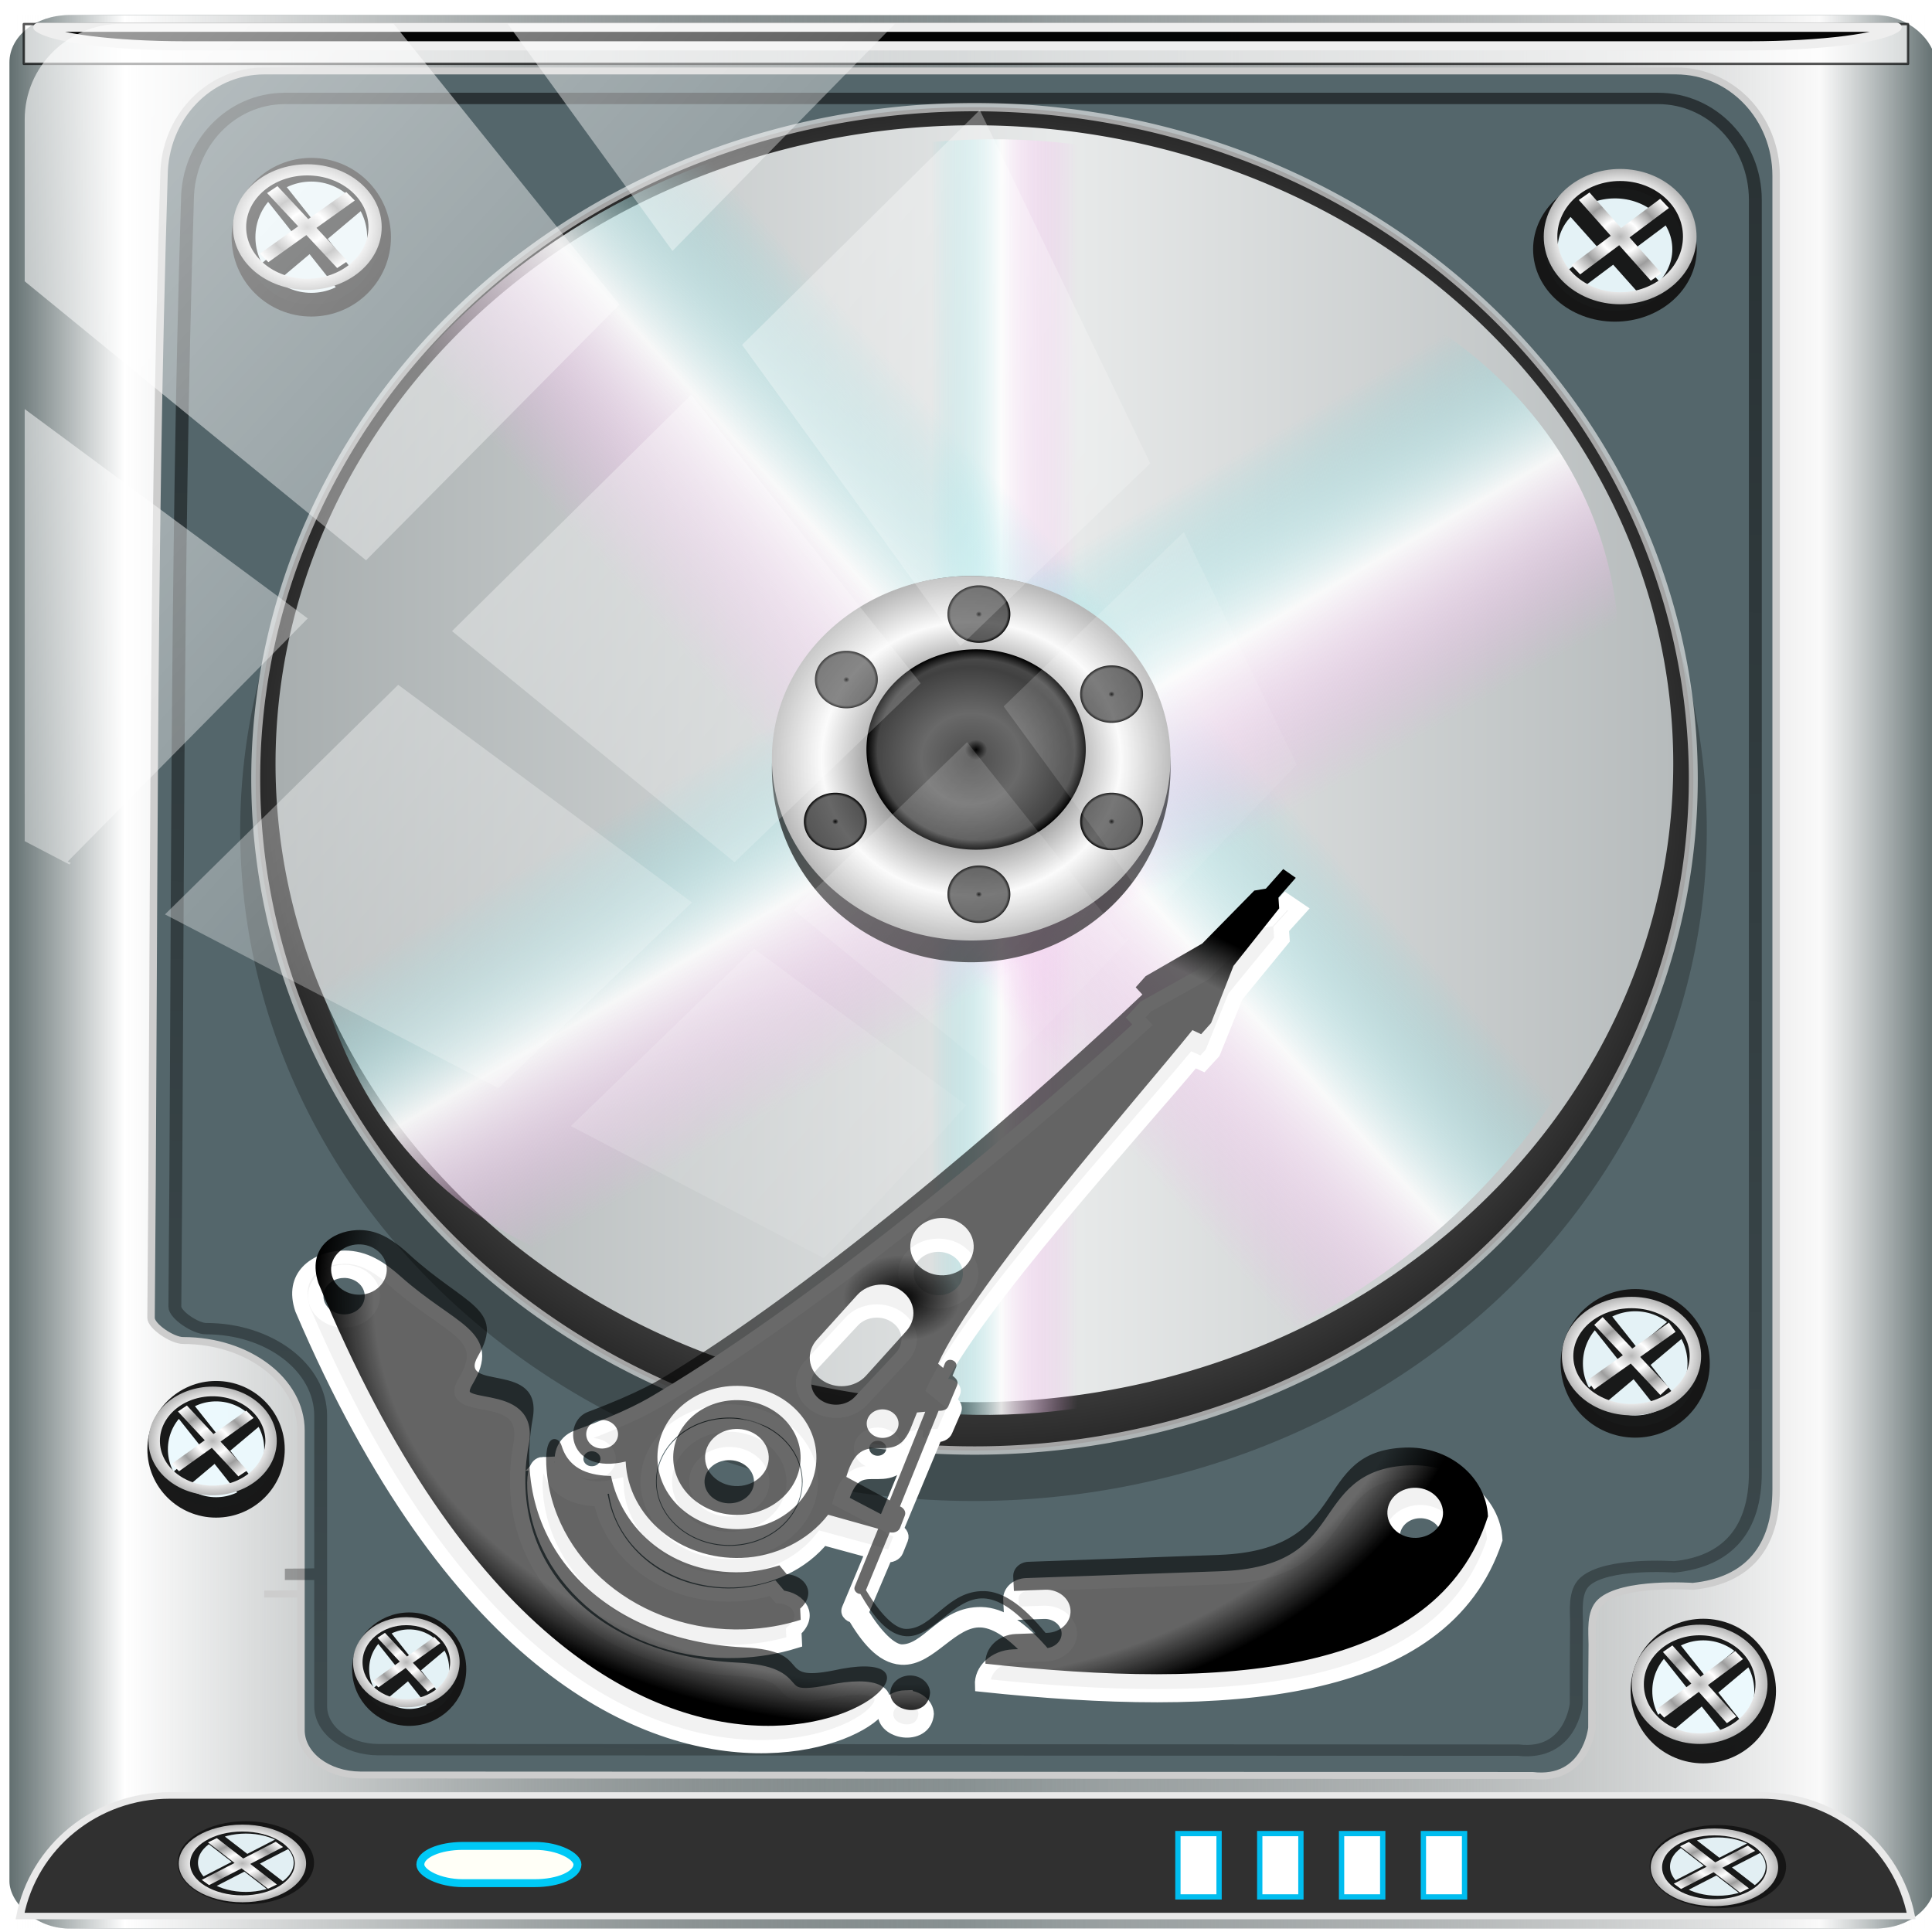 <?xml version="1.0" encoding="UTF-8" standalone="no"?>
<!-- Created with Inkscape (http://www.inkscape.org/) -->

<svg
   xmlns:dc="http://purl.org/dc/elements/1.1/"
   xmlns:cc="http://creativecommons.org/ns#"
   xmlns:rdf="http://www.w3.org/1999/02/22-rdf-syntax-ns#"
   xmlns:svg="http://www.w3.org/2000/svg"
   xmlns="http://www.w3.org/2000/svg"
   xmlns:xlink="http://www.w3.org/1999/xlink"
   xmlns:sodipodi="http://sodipodi.sourceforge.net/DTD/sodipodi-0.dtd"
   xmlns:inkscape="http://www.inkscape.org/namespaces/inkscape"
   width="96"
   height="96"
   id="svg5222"
   version="1.1"
   inkscape:version="0.92.1 r15371"
   sodipodi:docname="disks.svg">
  <defs
     id="defs5224">
    <linearGradient
       id="linearGradient4006">
      <stop
         style="stop-color:#010101;stop-opacity:1;"
         offset="0"
         id="stop4008" />
      <stop
         style="stop-color:#010101;stop-opacity:0.19;"
         offset="1"
         id="stop4010" />
    </linearGradient>
    <linearGradient
       inkscape:collect="always"
       xlink:href="#linearGradient6127"
       id="linearGradient4819"
       gradientUnits="userSpaceOnUse"
       x1="0"
       y1="128"
       x2="256"
       y2="128" />
    <linearGradient
       x1="278.97"
       y1="149.81"
       gradientTransform="matrix(0.903,-9e-4,-9e-4,0.798,22.331,26.876)"
       x2="282.86"
       gradientUnits="userSpaceOnUse"
       y2="149.81"
       id="linearGradient6127">
      <stop
         offset="0"
         style="stop-color:#626F70"
         id="stop6129" />
      <stop
         offset=".145"
         style="stop-color:#667374"
         id="stop6131" />
      <stop
         offset=".297"
         style="stop-color:#737E7F"
         id="stop6133" />
      <stop
         offset=".451"
         style="stop-color:#889192"
         id="stop6135" />
      <stop
         offset=".539"
         style="stop-color:#979FA0"
         id="stop6137" />
      <stop
         offset=".675"
         style="stop-color:#949C9D"
         id="stop6139" />
      <stop
         offset=".795"
         style="stop-color:#899293"
         id="stop6141-28" />
      <stop
         offset=".907"
         style="stop-color:#778283"
         id="stop6143-46" />
      <stop
         offset="1"
         style="stop-color:#626F70"
         id="stop6145" />
    </linearGradient>
    <linearGradient
       inkscape:collect="always"
       xlink:href="#linearGradient4273"
       id="linearGradient4821"
       gradientUnits="userSpaceOnUse"
       x1="0"
       y1="128"
       x2="256"
       y2="128" />
    <linearGradient
       id="linearGradient4273">
      <stop
         style="stop-color:#fcfcfc;stop-opacity:0;"
         offset="0"
         id="stop4275" />
      <stop
         id="stop4277"
         offset="0.06"
         style="stop-color:#ffffff;stop-opacity:1;" />
      <stop
         id="stop4279"
         offset="0.5"
         style="stop-color:#9d9d9d;stop-opacity:0;" />
      <stop
         style="stop-color:#fafafa;stop-opacity:1;"
         offset="0.94"
         id="stop4281" />
      <stop
         style="stop-color:#ffffff;stop-opacity:0;"
         offset="1"
         id="stop4283" />
    </linearGradient>
    <filter
       color-interpolation-filters="sRGB"
       inkscape:collect="always"
       id="filter5856-5">
      <feGaussianBlur
         inkscape:collect="always"
         stdDeviation="1.161"
         id="feGaussianBlur5858-2" />
    </filter>
    <filter
       color-interpolation-filters="sRGB"
       inkscape:collect="always"
       id="filter5085-9-2-2">
      <feGaussianBlur
         inkscape:collect="always"
         stdDeviation="0.541"
         id="feGaussianBlur5087-6-0-1" />
    </filter>
    <radialGradient
       inkscape:collect="always"
       xlink:href="#linearGradient4466-4-9-1"
       id="radialGradient4823"
       gradientUnits="userSpaceOnUse"
       spreadMethod="pad"
       cx="-19.698"
       cy="65.445"
       fx="-19.698"
       fy="65.445"
       r="19.445" />
    <linearGradient
       id="linearGradient4466-4-9-1">
      <stop
         style="stop-color:#ffffff;stop-opacity:1;"
         offset="0"
         id="stop4468-2-0-5" />
      <stop
         style="stop-color:#292929;stop-opacity:1;"
         offset="1"
         id="stop4470-1-0-8" />
    </linearGradient>
    <linearGradient
       inkscape:collect="always"
       xlink:href="#SVGID_123_-5-3-9"
       id="linearGradient4825"
       gradientUnits="userSpaceOnUse"
       x1="-39.143"
       y1="65.445"
       x2="-0.253"
       y2="65.445" />
    <linearGradient
       x1="235.24"
       y1="136.37"
       gradientTransform="matrix(1,2e-4,2e-4,1.039,0.039,-6.066)"
       x2="269.33"
       gradientUnits="userSpaceOnUse"
       y2="136.37"
       id="SVGID_123_-5-3-9">
      <stop
         offset="0"
         style="stop-color:#A8AEAF"
         id="stop1552-8-5-0" />
      <stop
         offset=".564"
         style="stop-color:#E8EAEA"
         id="stop1554-9-8-2" />
      <stop
         offset="1"
         style="stop-color:#B6BBBC"
         id="stop1556-0-6-5" />
    </linearGradient>
    <linearGradient
       inkscape:collect="always"
       xlink:href="#SVGID_73_-1-3-7"
       id="linearGradient4827"
       gradientUnits="userSpaceOnUse"
       gradientTransform="matrix(0.201,0,0,0.298,16.567,965.1)"
       x1="234"
       y1="143.67"
       x2="278.41"
       y2="143.67" />
    <linearGradient
       x1="275.7"
       y1="108.08"
       gradientTransform="matrix(-0.923,-0.176,-0.54,0.934,571.375,62.661)"
       x2="235.7"
       gradientUnits="userSpaceOnUse"
       y2="169.08"
       id="SVGID_73_-1-3-7">
      <stop
         offset="0.127"
         style="stop-color:#66d9de;stop-opacity:0;"
         id="stop886-7-9-8" />
      <stop
         offset=".485"
         style="stop-color:#FFFFFF"
         id="stop888-4-4-9" />
      <stop
         offset="0.873"
         style="stop-color:#f7a4ee;stop-opacity:0;"
         id="stop890-2-8-8" />
    </linearGradient>
    <linearGradient
       inkscape:collect="always"
       xlink:href="#SVGID_73_-1-3-7"
       id="linearGradient4829"
       gradientUnits="userSpaceOnUse"
       gradientTransform="matrix(0.204,0,0,0.301,13.896,962.339)"
       x1="275.7"
       y1="108.08"
       x2="235.7"
       y2="169.08" />
    <linearGradient
       x1="275.7"
       y1="108.08"
       gradientTransform="matrix(-0.923,-0.176,-0.54,0.934,571.375,62.661)"
       x2="235.7"
       gradientUnits="userSpaceOnUse"
       y2="169.08"
       id="linearGradient4914">
      <stop
         offset="0.127"
         style="stop-color:#66d9de;stop-opacity:0;"
         id="stop4916" />
      <stop
         offset=".485"
         style="stop-color:#FFFFFF"
         id="stop4918" />
      <stop
         offset="0.873"
         style="stop-color:#f7a4ee;stop-opacity:0;"
         id="stop4920" />
    </linearGradient>
    <linearGradient
       inkscape:collect="always"
       xlink:href="#SVGID_73_-1-3-7"
       id="linearGradient4831"
       gradientUnits="userSpaceOnUse"
       gradientTransform="matrix(-0.923,-0.176,-0.54,0.934,571.375,62.661)"
       x1="275.7"
       y1="108.08"
       x2="235.7"
       y2="169.08" />
    <linearGradient
       x1="275.7"
       y1="108.08"
       gradientTransform="matrix(-0.923,-0.176,-0.54,0.934,571.375,62.661)"
       x2="235.7"
       gradientUnits="userSpaceOnUse"
       y2="169.08"
       id="linearGradient4923">
      <stop
         offset="0.127"
         style="stop-color:#66d9de;stop-opacity:0;"
         id="stop4925" />
      <stop
         offset=".485"
         style="stop-color:#FFFFFF"
         id="stop4927" />
      <stop
         offset="0.873"
         style="stop-color:#f7a4ee;stop-opacity:0;"
         id="stop4929" />
    </linearGradient>
    <filter
       color-interpolation-filters="sRGB"
       inkscape:collect="always"
       id="filter6071-1"
       x="-0.595"
       width="2.191"
       y="-0.012"
       height="1.024">
      <feGaussianBlur
         inkscape:collect="always"
         stdDeviation="1.306"
         id="feGaussianBlur6073-4" />
    </filter>
    <filter
       color-interpolation-filters="sRGB"
       inkscape:collect="always"
       id="filter6254-6">
      <feGaussianBlur
         inkscape:collect="always"
         stdDeviation="0.051"
         id="feGaussianBlur6256-9" />
    </filter>
    <radialGradient
       inkscape:collect="always"
       xlink:href="#linearGradient6139-0"
       id="radialGradient4833"
       gradientUnits="userSpaceOnUse"
       gradientTransform="matrix(1.007,0,0,0.847,-0.272,5.542)"
       cx="36.593"
       cy="30.963"
       fx="36.593"
       fy="30.963"
       r="5.627" />
    <linearGradient
       id="linearGradient6139-0">
      <stop
         style="stop-color:#b7b7b7;stop-opacity:1;"
         offset="0"
         id="stop6141-2" />
      <stop
         id="stop6151-0"
         offset="0.25"
         style="stop-color:#ffffff;stop-opacity:1;" />
      <stop
         id="stop6147-1"
         offset="0.5"
         style="stop-color:#9d9d9d;stop-opacity:1;" />
      <stop
         style="stop-color:#fafafa;stop-opacity:1;"
         offset="0.75"
         id="stop6149-4" />
      <stop
         style="stop-color:#b7b7b7;stop-opacity:1;"
         offset="1"
         id="stop6143-4" />
    </linearGradient>
    <radialGradient
       inkscape:collect="always"
       xlink:href="#linearGradient4307"
       id="radialGradient4835"
       gradientUnits="userSpaceOnUse"
       cx="36.593"
       cy="30.963"
       fx="36.593"
       fy="30.963"
       r="5.627" />
    <linearGradient
       id="linearGradient4307">
      <stop
         style="stop-color:#b7b7b7;stop-opacity:1;"
         offset="0"
         id="stop4309" />
      <stop
         id="stop4311"
         offset="0.25"
         style="stop-color:#ffffff;stop-opacity:1;" />
      <stop
         id="stop4313"
         offset="0.5"
         style="stop-color:#9d9d9d;stop-opacity:1;" />
      <stop
         style="stop-color:#fafafa;stop-opacity:1;"
         offset="0.75"
         id="stop4315" />
      <stop
         style="stop-color:#b7b7b7;stop-opacity:1;"
         offset="1"
         id="stop4317" />
    </linearGradient>
    <radialGradient
       inkscape:collect="always"
       xlink:href="#linearGradient6139-0"
       id="radialGradient4837"
       gradientUnits="userSpaceOnUse"
       cx="36.593"
       cy="30.963"
       fx="36.593"
       fy="30.963"
       r="5.627" />
    <linearGradient
       id="linearGradient4958">
      <stop
         style="stop-color:#b7b7b7;stop-opacity:1;"
         offset="0"
         id="stop4960" />
      <stop
         id="stop4962"
         offset="0.25"
         style="stop-color:#ffffff;stop-opacity:1;" />
      <stop
         id="stop4964"
         offset="0.5"
         style="stop-color:#9d9d9d;stop-opacity:1;" />
      <stop
         style="stop-color:#fafafa;stop-opacity:1;"
         offset="0.75"
         id="stop4966" />
      <stop
         style="stop-color:#b7b7b7;stop-opacity:1;"
         offset="1"
         id="stop4968" />
    </linearGradient>
    <radialGradient
       inkscape:collect="always"
       xlink:href="#linearGradient6139-0"
       id="radialGradient4839"
       gradientUnits="userSpaceOnUse"
       cx="36.593"
       cy="30.963"
       fx="36.593"
       fy="30.963"
       r="5.627" />
    <linearGradient
       id="linearGradient4975">
      <stop
         style="stop-color:#b7b7b7;stop-opacity:1;"
         offset="0"
         id="stop4977" />
      <stop
         id="stop4979"
         offset="0.25"
         style="stop-color:#ffffff;stop-opacity:1;" />
      <stop
         id="stop4981"
         offset="0.5"
         style="stop-color:#9d9d9d;stop-opacity:1;" />
      <stop
         style="stop-color:#fafafa;stop-opacity:1;"
         offset="0.75"
         id="stop4983" />
      <stop
         style="stop-color:#b7b7b7;stop-opacity:1;"
         offset="1"
         id="stop4985" />
    </linearGradient>
    <radialGradient
       inkscape:collect="always"
       xlink:href="#linearGradient6139-0"
       id="radialGradient4841"
       gradientUnits="userSpaceOnUse"
       cx="36.593"
       cy="30.963"
       fx="36.593"
       fy="30.963"
       r="5.627" />
    <linearGradient
       id="linearGradient4992">
      <stop
         style="stop-color:#b7b7b7;stop-opacity:1;"
         offset="0"
         id="stop4994" />
      <stop
         id="stop4996"
         offset="0.25"
         style="stop-color:#ffffff;stop-opacity:1;" />
      <stop
         id="stop4998"
         offset="0.5"
         style="stop-color:#9d9d9d;stop-opacity:1;" />
      <stop
         style="stop-color:#fafafa;stop-opacity:1;"
         offset="0.75"
         id="stop5000" />
      <stop
         style="stop-color:#b7b7b7;stop-opacity:1;"
         offset="1"
         id="stop5002" />
    </linearGradient>
    <linearGradient
       id="linearGradient3840-5-3">
      <stop
         id="stop3852-2-6"
         offset="0"
         style="stop-color:#525252;stop-opacity:1;" />
      <stop
         style="stop-color:#d5d5d5;stop-opacity:1;"
         offset="0.85"
         id="stop4868-2" />
      <stop
         id="stop3850-7-9"
         offset="1"
         style="stop-color:#5f5f5f;stop-opacity:1;" />
    </linearGradient>
    <filter
       color-interpolation-filters="sRGB"
       inkscape:collect="always"
       id="filter6246-3-8">
      <feGaussianBlur
         inkscape:collect="always"
         stdDeviation="0.331"
         id="feGaussianBlur6248-9-7" />
    </filter>
    <filter
       color-interpolation-filters="sRGB"
       inkscape:collect="always"
       id="filter6254-6-3">
      <feGaussianBlur
         inkscape:collect="always"
         stdDeviation="0.051"
         id="feGaussianBlur6256-9-4" />
    </filter>
    <radialGradient
       inkscape:collect="always"
       xlink:href="#linearGradient6139-0-6"
       id="radialGradient4845"
       gradientUnits="userSpaceOnUse"
       cx="36.593"
       cy="30.963"
       fx="36.593"
       fy="30.963"
       r="5.627" />
    <linearGradient
       id="linearGradient6139-0-6">
      <stop
         style="stop-color:#b7b7b7;stop-opacity:1;"
         offset="0"
         id="stop6141-2-6" />
      <stop
         id="stop6151-0-8"
         offset="0.25"
         style="stop-color:#ffffff;stop-opacity:1;" />
      <stop
         id="stop6147-1-7"
         offset="0.5"
         style="stop-color:#9d9d9d;stop-opacity:1;" />
      <stop
         style="stop-color:#fafafa;stop-opacity:1;"
         offset="0.75"
         id="stop6149-4-1" />
      <stop
         style="stop-color:#b7b7b7;stop-opacity:1;"
         offset="1"
         id="stop6143-4-1" />
    </linearGradient>
    <radialGradient
       inkscape:collect="always"
       xlink:href="#linearGradient6139-0-6"
       id="radialGradient4847"
       gradientUnits="userSpaceOnUse"
       cx="36.593"
       cy="30.963"
       fx="36.593"
       fy="30.963"
       r="5.627" />
    <linearGradient
       id="linearGradient5031">
      <stop
         style="stop-color:#b7b7b7;stop-opacity:1;"
         offset="0"
         id="stop5033" />
      <stop
         id="stop5035"
         offset="0.25"
         style="stop-color:#ffffff;stop-opacity:1;" />
      <stop
         id="stop5037"
         offset="0.5"
         style="stop-color:#9d9d9d;stop-opacity:1;" />
      <stop
         style="stop-color:#fafafa;stop-opacity:1;"
         offset="0.75"
         id="stop5039" />
      <stop
         style="stop-color:#b7b7b7;stop-opacity:1;"
         offset="1"
         id="stop5041" />
    </linearGradient>
    <radialGradient
       inkscape:collect="always"
       xlink:href="#linearGradient6139-0-6"
       id="radialGradient4849"
       gradientUnits="userSpaceOnUse"
       cx="36.593"
       cy="30.963"
       fx="36.593"
       fy="30.963"
       r="5.627" />
    <linearGradient
       id="linearGradient5048">
      <stop
         style="stop-color:#b7b7b7;stop-opacity:1;"
         offset="0"
         id="stop5050" />
      <stop
         id="stop5052"
         offset="0.25"
         style="stop-color:#ffffff;stop-opacity:1;" />
      <stop
         id="stop5054"
         offset="0.5"
         style="stop-color:#9d9d9d;stop-opacity:1;" />
      <stop
         style="stop-color:#fafafa;stop-opacity:1;"
         offset="0.75"
         id="stop5056" />
      <stop
         style="stop-color:#b7b7b7;stop-opacity:1;"
         offset="1"
         id="stop5058" />
    </linearGradient>
    <radialGradient
       inkscape:collect="always"
       xlink:href="#linearGradient4222"
       id="radialGradient4851"
       gradientUnits="userSpaceOnUse"
       gradientTransform="matrix(1,0,0,1.11,0,-5.365)"
       cx="-8.217"
       cy="48.955"
       fx="-8.217"
       fy="48.955"
       r="6.592" />
    <linearGradient
       id="linearGradient4222">
      <stop
         style="stop-color:#b7b7b7;stop-opacity:1;"
         offset="0"
         id="stop4224" />
      <stop
         id="stop4226"
         offset="0.25"
         style="stop-color:#ffffff;stop-opacity:1;" />
      <stop
         id="stop4228"
         offset="0.5"
         style="stop-color:#9d9d9d;stop-opacity:1;" />
      <stop
         style="stop-color:#fafafa;stop-opacity:1;"
         offset="0.75"
         id="stop4230" />
      <stop
         style="stop-color:#b7b7b7;stop-opacity:1;"
         offset="1"
         id="stop4232" />
    </linearGradient>
    <radialGradient
       inkscape:collect="always"
       xlink:href="#linearGradient3832-0-6-1-1"
       id="radialGradient4853"
       gradientUnits="userSpaceOnUse"
       gradientTransform="matrix(1,0,0,1.11,0,-5.365)"
       cx="-8.217"
       cy="48.955"
       fx="-8.217"
       fy="48.955"
       r="6.592" />
    <linearGradient
       id="linearGradient3832-0-6-1-1">
      <stop
         id="stop3834-6-3-7-1"
         offset="0"
         style="stop-color:#000000;stop-opacity:1;" />
      <stop
         style="stop-color:#000000;stop-opacity:0.588;"
         offset="0.1"
         id="stop3872-2-4" />
      <stop
         id="stop3844-6-2-7-6"
         offset="0.9"
         style="stop-color:#000000;stop-opacity:0.588;" />
      <stop
         id="stop3836-5-0-2-9"
         offset="1"
         style="stop-color:#000000;stop-opacity:1;" />
    </linearGradient>
    <radialGradient
       inkscape:collect="always"
       xlink:href="#linearGradient3832-0-6-1-1"
       id="radialGradient4855"
       gradientUnits="userSpaceOnUse"
       gradientTransform="matrix(1,0,0,1.11,0,-5.365)"
       cx="-8.217"
       cy="48.955"
       fx="-8.217"
       fy="48.955"
       r="6.592" />
    <linearGradient
       id="linearGradient5074">
      <stop
         id="stop5076"
         offset="0"
         style="stop-color:#000000;stop-opacity:1;" />
      <stop
         style="stop-color:#000000;stop-opacity:0.588;"
         offset="0.1"
         id="stop5078" />
      <stop
         id="stop5080"
         offset="0.9"
         style="stop-color:#000000;stop-opacity:0.588;" />
      <stop
         id="stop5082"
         offset="1"
         style="stop-color:#000000;stop-opacity:1;" />
    </linearGradient>
    <radialGradient
       inkscape:collect="always"
       xlink:href="#linearGradient3832-0-6-1-1"
       id="radialGradient4857"
       gradientUnits="userSpaceOnUse"
       gradientTransform="matrix(1,0,0,1.11,0,-5.365)"
       cx="-8.217"
       cy="48.955"
       fx="-8.217"
       fy="48.955"
       r="6.592" />
    <linearGradient
       id="linearGradient5085">
      <stop
         id="stop5087"
         offset="0"
         style="stop-color:#000000;stop-opacity:1;" />
      <stop
         style="stop-color:#000000;stop-opacity:0.588;"
         offset="0.1"
         id="stop5089" />
      <stop
         id="stop5091"
         offset="0.9"
         style="stop-color:#000000;stop-opacity:0.588;" />
      <stop
         id="stop5093"
         offset="1"
         style="stop-color:#000000;stop-opacity:1;" />
    </linearGradient>
    <radialGradient
       inkscape:collect="always"
       xlink:href="#linearGradient3832-0-6-1-1"
       id="radialGradient4859"
       gradientUnits="userSpaceOnUse"
       gradientTransform="matrix(1,0,0,1.11,0,-5.365)"
       cx="-8.217"
       cy="48.955"
       fx="-8.217"
       fy="48.955"
       r="6.592" />
    <linearGradient
       id="linearGradient5096">
      <stop
         id="stop5098"
         offset="0"
         style="stop-color:#000000;stop-opacity:1;" />
      <stop
         style="stop-color:#000000;stop-opacity:0.588;"
         offset="0.1"
         id="stop5100" />
      <stop
         id="stop5102"
         offset="0.9"
         style="stop-color:#000000;stop-opacity:0.588;" />
      <stop
         id="stop5104"
         offset="1"
         style="stop-color:#000000;stop-opacity:1;" />
    </linearGradient>
    <radialGradient
       inkscape:collect="always"
       xlink:href="#linearGradient3832-0-6-1-1"
       id="radialGradient4861"
       gradientUnits="userSpaceOnUse"
       gradientTransform="matrix(1,0,0,1.11,0,-5.365)"
       cx="-8.217"
       cy="48.955"
       fx="-8.217"
       fy="48.955"
       r="6.592" />
    <linearGradient
       id="linearGradient5107">
      <stop
         id="stop5109"
         offset="0"
         style="stop-color:#000000;stop-opacity:1;" />
      <stop
         style="stop-color:#000000;stop-opacity:0.588;"
         offset="0.1"
         id="stop5111" />
      <stop
         id="stop5113"
         offset="0.9"
         style="stop-color:#000000;stop-opacity:0.588;" />
      <stop
         id="stop5115"
         offset="1"
         style="stop-color:#000000;stop-opacity:1;" />
    </linearGradient>
    <radialGradient
       inkscape:collect="always"
       xlink:href="#linearGradient3832-0-6-1-1"
       id="radialGradient4863"
       gradientUnits="userSpaceOnUse"
       gradientTransform="matrix(1,0,0,1.11,0,-5.365)"
       cx="-8.217"
       cy="48.955"
       fx="-8.217"
       fy="48.955"
       r="6.592" />
    <linearGradient
       id="linearGradient5118">
      <stop
         id="stop5120"
         offset="0"
         style="stop-color:#000000;stop-opacity:1;" />
      <stop
         style="stop-color:#000000;stop-opacity:0.588;"
         offset="0.1"
         id="stop5122" />
      <stop
         id="stop5124"
         offset="0.9"
         style="stop-color:#000000;stop-opacity:0.588;" />
      <stop
         id="stop5126"
         offset="1"
         style="stop-color:#000000;stop-opacity:1;" />
    </linearGradient>
    <radialGradient
       inkscape:collect="always"
       xlink:href="#linearGradient3832-0-6-1-1"
       id="radialGradient4865"
       gradientUnits="userSpaceOnUse"
       gradientTransform="matrix(1,0,0,1.11,0,-5.365)"
       cx="-8.217"
       cy="48.955"
       fx="-8.217"
       fy="48.955"
       r="6.592" />
    <linearGradient
       id="linearGradient5129">
      <stop
         id="stop5131"
         offset="0"
         style="stop-color:#000000;stop-opacity:1;" />
      <stop
         style="stop-color:#000000;stop-opacity:0.588;"
         offset="0.1"
         id="stop5133" />
      <stop
         id="stop5135"
         offset="0.9"
         style="stop-color:#000000;stop-opacity:0.588;" />
      <stop
         id="stop5137"
         offset="1"
         style="stop-color:#000000;stop-opacity:1;" />
    </linearGradient>
    <radialGradient
       r="6.592"
       fy="48.955"
       fx="-8.217"
       cy="48.955"
       cx="-8.217"
       gradientTransform="matrix(1,0,0,1.11,0,-5.365)"
       gradientUnits="userSpaceOnUse"
       id="radialGradient5220"
       xlink:href="#linearGradient3832-0-6-1-1"
       inkscape:collect="always" />
    <linearGradient
       inkscape:collect="always"
       xlink:href="#linearGradient4006"
       id="linearGradient4012"
       x1="15.775"
       y1="-15.371"
       x2="3.295"
       y2="398.6"
       gradientUnits="userSpaceOnUse" />
    <radialGradient
       inkscape:collect="always"
       xlink:href="#linearGradient5118"
       id="radialGradient4010"
       cx="118.62"
       cy="171.572"
       fx="118.62"
       fy="171.572"
       r="77.925"
       gradientTransform="matrix(1,0,0,0.736,0,45.37)"
       gradientUnits="userSpaceOnUse" />
    <linearGradient
       y2="14.514"
       x2="50.528"
       y1="-28.642"
       x1="2.771"
       gradientUnits="userSpaceOnUse"
       id="linearGradient4767"
       xlink:href="#linearGradient3737"
       inkscape:collect="always" />
    <linearGradient
       id="linearGradient3737">
      <stop
         id="stop3739"
         style="stop-color:#ffffff;stop-opacity:1"
         offset="0" />
      <stop
         id="stop3741"
         style="stop-color:#ffffff;stop-opacity:0"
         offset="1" />
    </linearGradient>
    <clipPath
       clipPathUnits="userSpaceOnUse"
       id="clipPath4156-4-1">
      <path
         style="opacity:0.6;fill:#ffffff;fill-opacity:1;stroke:none"
         d="m 27.046,-55.695 -14.214,13.321 h 0.061 l 15.653,21.771 10.231,-10.546 C 38.562,-32.302 27.468,-54.819 27.046,-55.695 Z M 9.647,-39.383 -5.241,-25.321 15.988,-7.806 26.372,-18.383 Z m 31.491,12.951 -9.741,9.714 8.945,12.458 7.781,-7.555 z m -49.84,4.379 -13.754,12.982 26.283,13.846 0.061,-0.062 -0.123,-0.062 L 13.599,-5.401 -8.702,-22.053 Z m 38.015,7.401 -9.803,9.775 11.579,9.559 7.628,-7.401 -8.669,-11.009 z m 20.187,5.674 -7.383,7.216 6.188,8.542 5.82,-6.137 z m -32.195,6.322 -9.557,9.498 13.662,7.185 7.934,-7.678 z m 23.312,2.374 -7.107,6.938 8.363,6.907 5.361,-5.674 -0.061,-0.092 -0.092,0.123 -6.464,-8.203 z m -8.73,8.542 -7.505,7.339 10.354,5.458 c 1.397,-1.321 5.675,-6.123 5.851,-6.322 z"
         id="path4158-0-8"
         inkscape:connector-curvature="0" />
    </clipPath>
  </defs>
  <sodipodi:namedview
     id="base"
     pagecolor="#ffffff"
     bordercolor="#666666"
     borderopacity="1.0"
     inkscape:pageopacity="0.0"
     inkscape:pageshadow="2"
     inkscape:zoom="2.7747253"
     inkscape:cx="-12.800081"
     inkscape:cy="48.479164"
     inkscape:current-layer="g4737"
     showgrid="true"
     inkscape:grid-bbox="true"
     inkscape:document-units="px"
     inkscape:window-width="1280"
     inkscape:window-height="973"
     inkscape:window-x="0"
     inkscape:window-y="0"
     inkscape:window-maximized="1"
     inkscape:snap-global="false" />
  <g
     id="layer1"
     inkscape:label="Layer 1"
     inkscape:groupmode="layer"
     transform="translate(0,80)">
    <g
       style="display:inline"
       id="g4737"
       transform="matrix(1.013,0,0,1.001,2.513,-242.671)">
      <rect
         rx="7.841"
         ry="6.32"
         y="0"
         x="0"
         height="256"
         width="256"
         id="rect4646"
         style="fill:url(#linearGradient4819);fill-opacity:1;fill-rule:nonzero;stroke:none;display:inline"
         transform="matrix(0.369,0,0,0.371,-2.018,163.261)" />
      <rect
         style="fill:url(#linearGradient4821);fill-opacity:1;fill-rule:nonzero;stroke:none;display:inline"
         id="rect5487"
         width="256"
         height="256"
         x="0"
         y="0"
         transform="matrix(0.369,0,0,0.371,-2.018,163.261)" />
      <g
         transform="matrix(0.396,0,0,0.354,-5.484,161.504)"
         id="g5998"
         style="display:inline">
        <g
           id="g3961"
           transform="matrix(0.97,0,0,0.97,110.075,21.013)">
          <g
             transform="matrix(0.952,0,0,1,1.503,7.587)"
             id="g3950"
             style="fill:#394b51;fill-opacity:1;stroke:#cdcdcd;stroke-opacity:1">
            <path
               sodipodi:nodetypes="ssssssccsscccscccccasssss"
               inkscape:connector-curvature="0"
               d="m 112.097,84.118 c 0,52.025 -42.175,94.2 -94.2,94.2 -52.025,0 -94.2,-42.175 -94.2,-94.2 0,-52.025 42.175,-94.2 94.2,-94.2 52.025,0 94.2,42.175 94.2,94.2 z M -77.134,-16.069 c -7.442,0 -13.38,6.763 -13.438,15.156 C -92.151,53.571 -91.87,112.666 -92.306,164.191 c 0,1.196 2.841,3.271 4.297,3.271 8.739,0 15.812,5.822 15.812,13 l 0,23.594 c -1.59,0.03 -3.219,0.062 -4.938,0.062 l 4.938,0 0,19.656 c 0,3.589 3.568,6.469 7.938,6.5 l 150.011,0.066 7.246,0.003 c 7.279,0.903 7.972,-6.91 7.972,-6.91 -5.7e-4,-3.945 0.008,-8.744 0.046,-12.028 0,-1.753 -0.346,-4.695 1.135,-6.172 2.963,-2.953 12.351,-2.23 12.351,-2.23 7.397,-0.815 11.177,-5.648 11.177,-14.041 l 0,-189.875 c 0,-8.393 -5.965,-15.156 -13.406,-15.156 z"
               style="fill:#54666b;fill-opacity:1;stroke:#cdcdcd;stroke-width:1;stroke-miterlimit:4;stroke-opacity:1;stroke-dasharray:none"
               id="path3946" />
          </g>
          <g
             id="g5852"
             transform="matrix(0.969,0,0,0.969,1.945,11.064)"
             style="fill:none;stroke:#010101;stroke-width:3;stroke-miterlimit:4;stroke-opacity:0.531;stroke-dasharray:none;filter:url(#filter5856-5)">
            <path
               id="path5854"
               style="fill:none;stroke:url(#linearGradient4012);stroke-width:1.696;stroke-miterlimit:4;stroke-opacity:0.519;stroke-dasharray:none"
               d="m 107.303,84.118 c 0,52.025 -40.298,94.2 -90.008,94.2 -49.71,0 -90.008,-42.175 -90.008,-94.2 0,-52.025 40.298,-94.2 90.008,-94.2 49.71,0 90.008,42.175 90.008,94.2 z M -73.507,-16.069 c -7.11,0 -12.785,6.763 -12.84,15.156 C -87.856,53.571 -87.587,112.666 -88.004,164.191 c 0,1.196 2.714,3.271 4.106,3.271 8.35,0 15.109,5.822 15.109,13 l 0,23.594 c -1.519,0.03 -3.076,0.062 -4.718,0.062 l 4.718,0 0,19.656 c 0,3.589 3.409,6.469 7.584,6.5 l 143.335,0.066 6.923,0.003 c 6.955,0.903 7.617,-6.91 7.617,-6.91 -5.45e-4,-3.945 0.008,-8.744 0.044,-12.028 0,-1.753 -0.331,-4.695 1.085,-6.172 2.831,-2.953 11.801,-2.23 11.801,-2.23 7.068,-0.815 10.679,-5.648 10.679,-14.041 l 0,-189.875 c 0,-8.393 -5.699,-15.156 -12.81,-15.156 z"
               inkscape:connector-curvature="0"
               sodipodi:nodetypes="ssssssccsscccscccccasssss" />
          </g>
        </g>
      </g>
      <g
         inkscape:label="Livello 1"
         id="layer1-2"
         transform="matrix(0.346,0,0,0.327,-180.861,-186.972)"
         style="display:inline">
        <g
           transform="matrix(0.421,0.165,-0.09,1.188,528.39,986.976)"
           id="g5970">
          <g
             inkscape:transform-center-y="-5.8097486"
             inkscape:transform-center-x="-3.3720492"
             transform="matrix(7.648,-1.062,0.703,3.295,-705.134,-3123.438)"
             id="g11021">
            <g
               transform="matrix(0.942,0,0,0.975,2.976,25.672)"
               style="filter:url(#filter5085-9-2-2)"
               id="g5068" />
            <g
               transform="matrix(0.996,0,0,1.007,-22.831,-7.17)"
               id="g5838">
              <g
                 transform="translate(0,-6.855)"
                 id="g6179">
                <path
                   sodipodi:type="arc"
                   style="fill:#0b0b0b;fill-opacity:0.279;fill-rule:nonzero;stroke:none"
                   id="path6449"
                   sodipodi:cx="-19.697975"
                   sodipodi:cy="65.445435"
                   sodipodi:rx="19.445436"
                   sodipodi:ry="19.445436"
                   d="M -0.253,65.445 A 19.445,19.445 0 0 1 -19.698,84.891 19.445,19.445 0 0 1 -39.143,65.445 19.445,19.445 0 0 1 -19.698,46 19.445,19.445 0 0 1 -0.253,65.445 Z"
                   transform="matrix(1.619,0,0,1.29,97.668,923.669)" />
                <path
                   transform="matrix(1.587,0,0,1.292,97.081,921.612)"
                   d="M -0.253,65.445 A 19.445,19.445 0 0 1 -19.698,84.891 19.445,19.445 0 0 1 -39.143,65.445 19.445,19.445 0 0 1 -19.698,46 19.445,19.445 0 0 1 -0.253,65.445 Z"
                   sodipodi:ry="19.445436"
                   sodipodi:rx="19.445436"
                   sodipodi:cy="65.445435"
                   sodipodi:cx="-19.697975"
                   id="path5650"
                   style="fill:url(#radialGradient4823);fill-opacity:1;fill-rule:nonzero;stroke:#ffffff;stroke-width:0.242;stroke-linejoin:round;stroke-miterlimit:4;stroke-opacity:0.575;stroke-dasharray:none"
                   sodipodi:type="arc" />
                <path
                   transform="matrix(1.543,0,0,1.228,96.209,925.236)"
                   d="M -0.253,65.445 A 19.445,19.445 0 0 1 -19.698,84.891 19.445,19.445 0 0 1 -39.143,65.445 19.445,19.445 0 0 1 -19.698,46 19.445,19.445 0 0 1 -0.253,65.445 Z"
                   sodipodi:ry="19.445436"
                   sodipodi:rx="19.445436"
                   sodipodi:cy="65.445435"
                   sodipodi:cx="-19.697975"
                   id="path4231"
                   style="fill:url(#linearGradient4825);fill-opacity:1;fill-rule:nonzero;stroke:none"
                   sodipodi:type="arc" />
                <path
                   transform="matrix(0.942,0,0,0.997,2.976,1.161)"
                   id="path874"
                   d="m 96.943,1007.75 c 0.044,13.215 -13.165,24.023 -29.5,24.142 -16.337,0.119 -29.617,-10.496 -29.661,-23.711 -0.044,-13.215 13.164,-24.023 29.502,-24.143 16.336,-0.12 29.615,10.495 29.659,23.71 z"
                   style="opacity:0.859;fill:url(#linearGradient4827);fill-opacity:1"
                   inkscape:connector-curvature="0" />
                <path
                   id="path883"
                   d="m 95.192,1005.332 c 0.045,13.321 -13.315,24.217 -29.838,24.337 -16.524,0.12 -29.956,-10.581 -30.001,-23.902 -0.044,-13.321 13.315,-24.217 29.84,-24.337 16.523,-0.121 29.954,10.58 29.999,23.901 z"
                   style="opacity:0.859;fill:url(#linearGradient4829);fill-opacity:1"
                   inkscape:connector-curvature="0" />
                <path
                   transform="matrix(0.202,0,0,0.298,14.254,962.62)"
                   id="path892"
                   d="m 112.029,139.423 c -2.462,18.627 -0.865,58.14 66.294,69.163 39.936,6.555 184.76,-18.039 208.875,-59.354 C 402.78,122.049 385.34,88.881 304.555,77.534 229.855,62.857 126.639,110.412 102.525,151.725 z"
                   style="opacity:0.859;fill:url(#linearGradient4831);fill-opacity:1"
                   inkscape:connector-curvature="0"
                   sodipodi:nodetypes="cscccc" />
              </g>
            </g>
          </g>
        </g>
        <g
           id="g4674"
           transform="translate(-92.934,-157.584)" />
      </g>
      <rect
         transform="matrix(0,-0.375,-0.361,0,91.203,170.272)"
         style="opacity:0.813;fill:#ffffff;fill-opacity:1;stroke:#000000;stroke-width:0.313;stroke-linejoin:round;stroke-miterlimit:4;stroke-opacity:1;stroke-dasharray:none;display:inline;filter:url(#filter6071-1)"
         id="rect6075"
         width="5.266"
         height="256.027"
         x="12.25"
         y="0.25" />
      <path
         inkscape:connector-curvature="0"
         id="path6048"
         d="m -98.739,295.213 c 1.771,-10.501 9.946,-18.414 19.836,-18.414 l 210.358,0 c 9.889,0 18.064,7.913 19.836,18.414 l -250.03,0 z"
         style="fill:#303030;fill-opacity:1;fill-rule:nonzero;stroke:#e9e9e9;stroke-width:0.992;stroke-opacity:1;display:inline"
         transform="matrix(0.371,0,0,0.325,35.136,161.675)" />
      <path
         style="fill:#000000;fill-opacity:0.984;stroke:#eeeeee;stroke-width:1.397;stroke-linejoin:round;stroke-miterlimit:4;stroke-opacity:1;stroke-dasharray:none;display:inline"
         d="m -96.295,6.731 c 1.74,1.617 9.771,2.835 19.487,2.835 l 206.657,0 c 9.715,0 17.747,-1.218 19.487,-2.835 l -245.63,0 z"
         id="path4030"
         inkscape:connector-curvature="0"
         transform="matrix(0.371,0,0,0.325,35.136,161.675)" />
      <g
         transform="matrix(0.482,0,0,0.486,-28.076,136.162)"
         id="g6258"
         style="display:inline">
        <g
           id="g6250"
           transform="matrix(1.259,0,0,1.259,173.443,154.48)"
           style="fill:#ecfafe;fill-opacity:0.942;stroke:#151515;stroke-width:1.8;stroke-miterlimit:4;stroke-opacity:0.977;stroke-dasharray:none;filter:url(#filter6254-6)">
          <path
             d="m 39.862,28.202 c -6.538,5.523 -6.538,5.523 -6.538,5.523 m 0.617,-6.12 c 5.303,6.718 5.303,6.718 5.303,6.718 m 2.475,-3.359 c 0,2.831 -2.295,5.127 -5.127,5.127 -2.831,0 -5.127,-2.295 -5.127,-5.127 0,-2.831 2.295,-5.127 5.127,-5.127 2.831,0 5.127,2.295 5.127,5.127 z"
             style="fill:#ecfafe;fill-opacity:0.942;stroke:#151515;stroke-width:1.8;stroke-linecap:butt;stroke-linejoin:miter;stroke-miterlimit:4;stroke-opacity:0.977;stroke-dasharray:none"
             id="path6252"
             inkscape:connector-curvature="0" />
        </g>
        <g
           transform="matrix(1.259,0,0,1.259,173.065,152.705)"
           id="g6198">
          <path
             inkscape:connector-curvature="0"
             id="path6200"
             style="fill:none;stroke:url(#radialGradient4833);stroke-width:0.924px;stroke-linecap:butt;stroke-linejoin:miter;stroke-opacity:1"
             d="m 39.886,29.442 c -6.587,4.681 -6.587,4.681 -6.587,4.681 m 0.622,-5.187 c 5.343,5.693 5.343,5.693 5.343,5.693 m 2.493,-2.847 c 0,2.4 -2.312,4.345 -5.165,4.345 -2.852,0 -5.165,-1.945 -5.165,-4.345 0,-2.4 2.312,-4.345 5.165,-4.345 2.852,0 5.165,1.945 5.165,4.345 z" />
        </g>
      </g>
      <g
         id="g6276"
         transform="matrix(0.515,0,0,0.519,-100.261,74.862)"
         style="display:inline">
        <g
           id="g6278"
           transform="matrix(1.259,0,0,1.259,173.444,152.58)"
           style="fill:#ecfafe;fill-opacity:0.942;stroke:#151515;stroke-width:1.8;stroke-miterlimit:4;stroke-opacity:0.977;stroke-dasharray:none;filter:url(#filter6254-6)">
          <path
             d="m 39.862,28.202 c -6.538,5.523 -6.538,5.523 -6.538,5.523 m 0.617,-6.12 c 5.303,6.718 5.303,6.718 5.303,6.718 m 2.475,-3.359 c 0,2.831 -2.295,5.127 -5.127,5.127 -2.831,0 -5.127,-2.295 -5.127,-5.127 0,-2.831 2.295,-5.127 5.127,-5.127 2.831,0 5.127,2.295 5.127,5.127 z"
             style="fill:#ecfafe;fill-opacity:0.942;stroke:#151515;stroke-width:1.8;stroke-linecap:butt;stroke-linejoin:miter;stroke-miterlimit:4;stroke-opacity:0.977;stroke-dasharray:none"
             id="path6280"
             inkscape:connector-curvature="0" />
        </g>
        <g
           transform="matrix(1.259,0,0,1.068,173.065,157.526)"
           id="g6282">
          <path
             inkscape:connector-curvature="0"
             id="path6284"
             style="fill:none;stroke:url(#radialGradient4835);stroke-width:1px;stroke-linecap:butt;stroke-linejoin:miter;stroke-opacity:1"
             d="m 39.862,28.202 c -6.538,5.523 -6.538,5.523 -6.538,5.523 m 0.617,-6.12 c 5.303,6.718 5.303,6.718 5.303,6.718 m 2.475,-3.359 c 0,2.831 -2.295,5.127 -5.127,5.127 -2.831,0 -5.127,-2.295 -5.127,-5.127 0,-2.831 2.295,-5.127 5.127,-5.127 2.831,0 5.127,2.295 5.127,5.127 z" />
        </g>
      </g>
      <g
         transform="matrix(0.529,0,0,0.474,-39.388,84.078)"
         id="g6288"
         style="display:inline">
        <g
           style="fill:#ecfafe;fill-opacity:0.942;stroke:#151515;stroke-width:1.8;stroke-miterlimit:4;stroke-opacity:0.977;stroke-dasharray:none;filter:url(#filter6254-6)"
           transform="matrix(1.259,0,0,1.259,173.444,152.58)"
           id="g6290">
          <path
             inkscape:connector-curvature="0"
             id="path6292"
             style="fill:#ecfafe;fill-opacity:0.942;stroke:#151515;stroke-width:1.8;stroke-linecap:butt;stroke-linejoin:miter;stroke-miterlimit:4;stroke-opacity:0.977;stroke-dasharray:none"
             d="m 39.862,28.202 c -6.538,5.523 -6.538,5.523 -6.538,5.523 m 0.617,-6.12 c 5.303,6.718 5.303,6.718 5.303,6.718 m 2.475,-3.359 c 0,2.831 -2.295,5.127 -5.127,5.127 -2.831,0 -5.127,-2.295 -5.127,-5.127 0,-2.831 2.295,-5.127 5.127,-5.127 2.831,0 5.127,2.295 5.127,5.127 z" />
        </g>
        <g
           id="g6294"
           transform="matrix(1.259,0,0,1.259,173.928,151.261)">
          <path
             d="m 39.862,28.202 c -6.538,5.523 -6.538,5.523 -6.538,5.523 m 0.617,-6.12 c 5.303,6.718 5.303,6.718 5.303,6.718 m 2.475,-3.359 c 0,2.831 -2.295,5.127 -5.127,5.127 -2.831,0 -5.127,-2.295 -5.127,-5.127 0,-2.831 2.295,-5.127 5.127,-5.127 2.831,0 5.127,2.295 5.127,5.127 z"
             style="fill:none;stroke:url(#radialGradient4837);stroke-width:1px;stroke-linecap:butt;stroke-linejoin:miter;stroke-opacity:1"
             id="path6296"
             inkscape:connector-curvature="0" />
        </g>
      </g>
      <g
         id="g6302"
         transform="matrix(0.47,0,0,0.473,-22.103,155.843)"
         style="display:inline">
        <g
           style="fill:#ecfafe;fill-opacity:0.942;stroke:#151515;stroke-width:1.8;stroke-miterlimit:4;stroke-opacity:0.977;stroke-dasharray:none;filter:url(#filter6254-6)"
           transform="matrix(1.259,0,0,1.259,173.444,152.58)"
           id="g6304">
          <path
             inkscape:connector-curvature="0"
             id="path6306"
             style="fill:#ecfafe;fill-opacity:0.942;stroke:#151515;stroke-width:1.8;stroke-linecap:butt;stroke-linejoin:miter;stroke-miterlimit:4;stroke-opacity:0.977;stroke-dasharray:none"
             d="m 39.862,28.202 c -6.538,5.523 -6.538,5.523 -6.538,5.523 m 0.617,-6.12 c 5.303,6.718 5.303,6.718 5.303,6.718 m 2.475,-3.359 c 0,2.831 -2.295,5.127 -5.127,5.127 -2.831,0 -5.127,-2.295 -5.127,-5.127 0,-2.831 2.295,-5.127 5.127,-5.127 2.831,0 5.127,2.295 5.127,5.127 z" />
        </g>
        <g
           id="g6308"
           transform="matrix(1.259,0,0,1.112,173.065,156.423)">
          <path
             d="m 39.862,28.202 c -6.538,5.523 -6.538,5.523 -6.538,5.523 m 0.617,-6.12 c 5.303,6.718 5.303,6.718 5.303,6.718 m 2.475,-3.359 c 0,2.831 -2.295,5.127 -5.127,5.127 -2.831,0 -5.127,-2.295 -5.127,-5.127 0,-2.831 2.295,-5.127 5.127,-5.127 2.831,0 5.127,2.295 5.127,5.127 z"
             style="fill:none;stroke:url(#radialGradient4839);stroke-width:1px;stroke-linecap:butt;stroke-linejoin:miter;stroke-opacity:1"
             id="path6310"
             inkscape:connector-curvature="0" />
        </g>
      </g>
      <g
         transform="matrix(0.441,0,0,0.272,-15.022,203.061)"
         id="g6326"
         style="display:inline">
        <g
           id="g6328"
           transform="matrix(1.259,0,0,1.259,173.444,152.58)"
           style="fill:#ecfafe;fill-opacity:0.942;stroke:#151515;stroke-width:1.8;stroke-miterlimit:4;stroke-opacity:0.977;stroke-dasharray:none;filter:url(#filter6254-6)">
          <path
             d="m 39.862,28.202 c -6.538,5.523 -6.538,5.523 -6.538,5.523 m 0.617,-6.12 c 5.303,6.718 5.303,6.718 5.303,6.718 m 2.475,-3.359 c 0,2.831 -2.295,5.127 -5.127,5.127 -2.831,0 -5.127,-2.295 -5.127,-5.127 0,-2.831 2.295,-5.127 5.127,-5.127 2.831,0 5.127,2.295 5.127,5.127 z"
             style="fill:#ecfafe;fill-opacity:0.942;stroke:#151515;stroke-width:1.8;stroke-linecap:butt;stroke-linejoin:miter;stroke-miterlimit:4;stroke-opacity:0.977;stroke-dasharray:none"
             id="path6330"
             inkscape:connector-curvature="0" />
        </g>
        <g
           transform="matrix(1.259,0,0,1.259,173.065,152.705)"
           id="g6332">
          <path
             inkscape:connector-curvature="0"
             id="path6334"
             style="fill:none;stroke:url(#radialGradient4841);stroke-width:1px;stroke-linecap:butt;stroke-linejoin:miter;stroke-opacity:1"
             d="m 39.862,28.202 c -6.538,5.523 -6.538,5.523 -6.538,5.523 m 0.617,-6.12 c 5.303,6.718 5.303,6.718 5.303,6.718 m 2.475,-3.359 c 0,2.831 -2.295,5.127 -5.127,5.127 -2.831,0 -5.127,-2.295 -5.127,-5.127 0,-2.831 2.295,-5.127 5.127,-5.127 2.831,0 5.127,2.295 5.127,5.127 z" />
        </g>
      </g>
      <path
         inkscape:connector-curvature="0"
         d="m 166.805,122.358 -2.129,2.707 -1.423,0.271 -6.39,7.328 -6.955,4.518 -1.221,1.543 0.818,1.002 c -11.365,12.171 -37.099,37.961 -58.112,52.517 -1.002,0.694 -3.481,2.508 -9.972,5.251 -3.253,1.374 -2.452,8.781 4.618,6.878 0.318,7.664 6.692,13.648 14.239,13.339 4.06,-0.166 8.118,-2.305 10.629,-5.978 l 6.147,1.942 -2.867,7.976 c -0.249,0.699 0.45,1.106 0.671,1.039 1.567,3.061 3.347,5.702 5.622,5.863 3.312,0.234 5.877,-5.424 9.555,-5.234 1.618,0.084 3.68,1.3 6.356,4.827 l -2.416,0.099 c -2.156,0.088 -3.835,1.923 -3.744,4.113 29.17,3.59 55.404,1.86 61.727,-20.403 -0.227,-5.475 -4.805,-9.734 -10.195,-9.514 -11.712,0.479 -6.25,14.176 -22.842,14.854 l -23.418,0.957 c -1.078,0.044 -1.902,0.961 -1.857,2.056 l 0.082,1.977 3.878,-0.158 c 1.617,-0.066 3.009,1.217 3.077,2.859 0.068,1.642 -1.213,3.035 -2.83,3.101 l -0.239,0.011 c -2.967,-4.089 -5.36,-5.718 -7.501,-5.786 -4.532,-0.143 -6.312,5.247 -9.614,5.236 -1.498,-0.005 -3.332,-2.325 -4.944,-5.372 l 2.925,-8.009 c 0.632,0.162 1.116,-0.193 1.26,-0.6 l 0.587,-1.699 c 0.217,-0.613 -0.22,-1.117 -0.591,-1.286 l 4.741,-13.231 c 0.618,0.025 1.04,-0.197 1.199,-0.628 l 1.049,-2.815 c 0.281,-0.763 -0.261,-1.155 -0.537,-1.41 l 0.431,-1.145 c 0.35,-0.9 -1.02,-1.556 -1.368,-0.553 l -0.213,0.618 -0.622,-0.584 c 4.639,-11.469 24.146,-36.256 31.242,-46.18 l 1.069,0.566 1.221,-1.542 2.75,-7.911 5.616,-7.967 -0.092,-1.489 2.128,-2.737 z M 52.948,172.34 c -2.971,0.186 -6.035,2.535 -4.657,7.318 36.067,98.274 88.466,47.298 63.212,53.649 -7.322,1.604 -2.08,-2.714 -10.95,-3.208 -17.112,-0.952 -28.765,-13.973 -25.934,-31.656 1.31,-8.184 -9.295,-3.663 -6.723,-8.651 3.424,-6.649 -1.635,-7.055 -8.474,-14.123 -2.278,-2.354 -4.162,-3.475 -6.473,-3.33 z m 71.796,-1.685 c 2.156,-0.088 3.951,1.605 4.042,3.795 0.091,2.19 -1.557,4.054 -3.713,4.142 -2.156,0.088 -3.982,-1.634 -4.073,-3.824 -0.091,-2.19 1.588,-4.025 3.744,-4.113 z m -71.595,3.656 c 1.887,-0.077 3.465,1.412 3.544,3.328 0.079,1.916 -1.369,3.559 -3.256,3.636 -1.887,0.077 -3.496,-1.441 -3.576,-3.357 -0.079,-1.916 1.4,-3.53 3.287,-3.607 z m 63.969,5.58 c 0.995,-0.099 2.011,0.194 2.846,0.889 1.67,1.391 1.895,3.859 0.529,5.553 l -4.944,6.172 c -1.367,1.694 -3.806,1.919 -5.476,0.528 -1.67,-1.391 -1.895,-3.859 -0.529,-5.553 l 4.944,-6.172 c 0.683,-0.847 1.636,-1.318 2.631,-1.417 z m -17.827,14.01 c 5.391,-0.22 9.939,4.041 10.166,9.515 0.227,5.475 -3.954,10.092 -9.344,10.312 -5.39,0.22 -9.939,-4.041 -10.166,-9.515 -0.227,-5.475 3.954,-10.092 9.344,-10.312 z m 0.082,1.977 c -4.312,0.176 -7.668,3.877 -7.487,8.256 0.181,4.38 3.832,7.794 8.145,7.618 4.312,-0.176 7.668,-3.877 7.487,-8.256 -0.181,-4.38 -3.832,-7.794 -8.145,-7.618 z m 18.131,1.27 c 1.078,-0.044 2.005,0.801 2.051,1.896 0.045,1.095 -0.809,2.013 -1.887,2.057 -1.078,0.044 -1.976,-0.803 -2.021,-1.897 -0.045,-1.095 0.779,-2.012 1.857,-2.056 z m -34.453,1.469 c 1.078,-0.044 2.005,0.801 2.051,1.896 0.045,1.095 -0.809,2.013 -1.887,2.057 -1.078,0.044 -1.976,-0.803 -2.021,-1.897 -0.045,-1.095 0.779,-2.012 1.857,-2.056 z m 39.785,-1.138 -4.362,12.271 -5.334,-3.255 c 1.924,-7.674 5.868,-0.604 8.016,-7.029 0.213,-0.637 0.45,-1.257 0.669,-1.885 l 1.012,-0.102 z m -23.299,2.384 c 2.156,-0.088 3.981,1.604 4.072,3.794 0.091,2.19 -1.588,4.025 -3.744,4.113 -2.156,0.088 -3.981,-1.604 -4.072,-3.794 -0.091,-2.19 1.588,-4.025 3.744,-4.113 z m -22.294,1.398 c -0.61,0.025 -1.059,1.126 -0.96,3.512 0.547,13.148 11.481,23.352 24.403,22.824 2.405,-0.098 4.692,-0.543 6.848,-1.316 l -0.064,-1.551 c 2.032,-2.065 0.693,-4.576 -1.662,-4.775 l -0.887,-1.213 c -1.432,0.511 -2.966,0.883 -4.563,0.948 -8.625,0.352 -14.8,-5.882 -16.12,-13.323 -2.267,-0.058 -5.089,-0.634 -6.058,-4.139 -0.201,-0.729 -0.571,-0.982 -0.937,-0.967 z m 105.613,6.742 c 1.887,-0.077 3.495,1.41 3.574,3.327 0.079,1.916 -1.4,3.53 -3.287,3.607 -1.887,0.077 -3.465,-1.412 -3.544,-3.328 -0.079,-1.916 1.371,-3.529 3.257,-3.606 z m -61.974,25.988 c 1.348,-0.055 2.491,0.995 2.548,2.363 -0.227,3.552 -4.705,2.818 -4.892,0.2 -0.057,-1.369 0.997,-2.508 2.344,-2.563 z"
         style="fill:#f2f2f2;fill-opacity:1;stroke:#ffffff;stroke-width:1.858;stroke-miterlimit:4;stroke-opacity:1;stroke-dasharray:none;display:inline;filter:url(#filter6246-3-8)"
         id="path6216"
         sodipodi:nodetypes="ccccccccscscccccccsccsssscsssccccccccccccccccccccccccccccscccsssssssssscssccscccsssssssssssssssscssscscscccssssssssccccsccsssssssccs"
         transform="matrix(0.407,0,0,0.354,-7.287,163.911)" />
      <path
         inkscape:connector-curvature="0"
         d="m 169.326,114.253 -2.304,2.616 -1.54,0.262 -6.916,7.083 -7.527,4.367 -1.321,1.491 0.886,0.969 c -12.299,11.764 -40.151,36.692 -62.892,50.761 -1.084,0.671 -3.767,2.424 -10.792,5.075 -3.52,1.329 -2.654,8.487 4.998,6.648 0.344,7.408 7.243,13.191 15.41,12.893 4.394,-0.16 8.786,-2.228 11.504,-5.778 l 6.652,1.877 -3.103,7.71 c -0.269,0.675 0.487,1.069 0.726,1.004 1.696,2.958 3.622,5.512 6.084,5.667 3.585,0.226 6.36,-5.243 10.34,-5.059 1.751,0.081 3.983,1.256 6.878,4.666 l -2.615,0.095 c -2.334,0.085 -4.15,1.859 -4.052,3.975 31.569,3.47 59.962,1.798 66.805,-19.721 -0.245,-5.292 -5.2,-9.409 -11.034,-9.196 -12.676,0.463 -6.764,13.702 -24.721,14.358 l -25.344,0.925 c -1.167,0.043 -2.059,0.929 -2.01,1.987 l 0.089,1.911 4.197,-0.153 c 1.75,-0.064 3.256,1.176 3.33,2.764 0.074,1.587 -1.312,2.933 -3.063,2.997 l -0.258,0.009 c -3.211,-3.952 -5.801,-5.527 -8.118,-5.592 -4.904,-0.138 -6.831,5.071 -10.405,5.061 -1.621,-0.005 -3.606,-2.247 -5.351,-5.193 l 3.166,-7.741 c 0.684,0.156 1.208,-0.187 1.364,-0.58 l 0.635,-1.643 c 0.235,-0.593 -0.238,-1.08 -0.64,-1.243 l 5.131,-12.789 c 0.669,0.025 1.126,-0.19 1.298,-0.607 l 1.135,-2.721 c 0.304,-0.738 -0.282,-1.117 -0.581,-1.363 l 0.466,-1.106 c 0.379,-0.87 -1.104,-1.504 -1.48,-0.535 l -0.231,0.597 -0.673,-0.564 c 5.021,-11.086 26.132,-35.044 33.812,-44.636 l 1.157,0.547 1.321,-1.491 2.976,-7.646 6.078,-7.7 -0.099,-1.439 2.303,-2.646 z M 46.103,162.564 c -3.216,0.18 -6.532,2.45 -5.04,7.074 39.033,94.988 95.743,45.717 68.411,51.855 -7.925,1.551 -2.251,-2.624 -11.851,-3.101 -18.519,-0.92 -31.131,-13.505 -28.067,-30.598 1.418,-7.91 -10.06,-3.541 -7.276,-8.361 3.706,-6.426 -1.77,-6.819 -9.171,-13.651 -2.465,-2.276 -4.504,-3.358 -7.005,-3.219 z m 77.702,-1.628 c 2.334,-0.085 4.276,1.551 4.374,3.668 0.098,2.117 -1.685,3.919 -4.018,4.004 -2.334,0.085 -4.31,-1.58 -4.408,-3.696 -0.098,-2.117 1.719,-3.89 4.052,-3.975 z m -77.484,3.534 c 2.042,-0.074 3.75,1.364 3.836,3.217 0.086,1.852 -1.482,3.44 -3.524,3.515 -2.042,0.074 -3.784,-1.393 -3.87,-3.245 -0.086,-1.852 1.516,-3.412 3.557,-3.486 z m 69.231,5.394 c 1.077,-0.096 2.176,0.187 3.08,0.859 1.808,1.344 2.051,3.73 0.572,5.367 l -5.35,5.966 c -1.479,1.637 -4.119,1.855 -5.927,0.511 -1.808,-1.344 -2.051,-3.73 -0.572,-5.367 l 5.35,-5.966 c 0.739,-0.819 1.77,-1.274 2.847,-1.37 z M 96.259,183.405 c 5.834,-0.213 10.756,3.905 11.002,9.197 0.245,5.291 -4.279,9.755 -10.113,9.967 -5.834,0.213 -10.756,-3.905 -11.002,-9.197 -0.245,-5.291 4.279,-9.755 10.113,-9.967 z m 0.089,1.911 c -4.667,0.17 -8.299,3.747 -8.103,7.98 0.196,4.233 4.148,7.533 8.815,7.363 4.667,-0.17 8.299,-3.747 8.103,-7.98 -0.196,-4.233 -4.148,-7.533 -8.815,-7.363 z m 19.623,1.227 c 1.167,-0.043 2.17,0.775 2.219,1.833 0.049,1.058 -0.875,1.946 -2.042,1.988 -1.167,0.043 -2.138,-0.776 -2.187,-1.834 -0.049,-1.058 0.843,-1.945 2.01,-1.987 z m -37.287,1.42 c 1.167,-0.043 2.17,0.775 2.219,1.833 0.049,1.058 -0.875,1.946 -2.042,1.988 -1.167,0.043 -2.138,-0.776 -2.187,-1.834 -0.049,-1.058 0.843,-1.945 2.01,-1.987 z m 43.058,-1.1 -4.721,11.861 -5.773,-3.146 c 2.083,-7.417 6.35,-0.584 8.675,-6.794 0.23,-0.615 0.487,-1.214 0.724,-1.822 l 1.095,-0.099 z m -25.215,2.304 c 2.334,-0.085 4.308,1.55 4.407,3.667 0.098,2.117 -1.719,3.89 -4.052,3.975 -2.334,0.085 -4.308,-1.55 -4.407,-3.667 -0.098,-2.117 1.719,-3.89 4.052,-3.975 z m -24.127,1.352 c -0.66,0.024 -1.147,1.089 -1.039,3.394 0.592,12.708 12.425,22.571 26.41,22.061 2.603,-0.095 5.078,-0.524 7.412,-1.272 l -0.07,-1.499 c 2.199,-1.996 0.75,-4.423 -1.799,-4.616 l -0.96,-1.172 c -1.55,0.494 -3.21,0.853 -4.938,0.916 -9.334,0.341 -16.018,-5.685 -17.446,-12.878 -2.453,-0.056 -5.508,-0.612 -6.557,-4.001 -0.218,-0.704 -0.617,-0.949 -1.014,-0.935 z m 114.3,6.517 c 2.042,-0.074 3.782,1.363 3.868,3.215 0.086,1.852 -1.516,3.412 -3.557,3.486 -2.042,0.074 -3.75,-1.365 -3.836,-3.217 -0.086,-1.852 1.483,-3.411 3.525,-3.485 z M 119.627,222.153 c 1.458,-0.053 2.696,0.961 2.758,2.284 -0.246,3.434 -5.092,2.723 -5.295,0.193 -0.061,-1.323 1.079,-2.424 2.537,-2.477 z"
         style="fill:url(#radialGradient4010);fill-opacity:1.0;fill-rule:nonzero;stroke:none;stroke-width:1.425;stroke-miterlimit:4;stroke-opacity:1;stroke-dasharray:none;display:inline"
         id="path5485"
         sodipodi:nodetypes="ccccccccscscccccccsccsssscsssccccccccccccccccccccccccccccscccsssssssssscssccscccsssssssssssssssscssscscscccssssssssccccsccsssssssccs"
         transform="matrix(0.369,0,0,0.371,-2.018,163.261)" />
      <rect
         rx="5.657"
         ry="2.492"
         y="244.953"
         x="54.622"
         height="4.985"
         width="20.887"
         id="rect6099"
         style="fill:#fffff7;fill-opacity:1;stroke:#00c9f6;stroke-width:1.059;stroke-linejoin:round;stroke-miterlimit:4;stroke-opacity:1;stroke-dasharray:none;display:inline"
         transform="matrix(0.369,0,0,0.371,-2.018,163.261)" />
      <g
         transform="matrix(0.369,0,0,0.371,-63.41,174.296)"
         id="g6264"
         style="display:inline">
        <g
           style="fill:#ecfafe;fill-opacity:0.942;stroke:#151515;stroke-width:1.8;stroke-miterlimit:4;stroke-opacity:0.977;stroke-dasharray:none;filter:url(#filter6254-6-3)"
           transform="matrix(1.259,0,0,1.259,173.444,152.58)"
           id="g6266">
          <path
             inkscape:connector-curvature="0"
             id="path6268"
             style="fill:#ecfafe;fill-opacity:0.942;stroke:#151515;stroke-width:1.8;stroke-linecap:butt;stroke-linejoin:miter;stroke-miterlimit:4;stroke-opacity:0.977;stroke-dasharray:none"
             d="m 39.862,28.202 c -6.538,5.523 -6.538,5.523 -6.538,5.523 m 0.617,-6.12 c 5.303,6.718 5.303,6.718 5.303,6.718 m 2.475,-3.359 c 0,2.831 -2.295,5.127 -5.127,5.127 -2.831,0 -5.127,-2.295 -5.127,-5.127 0,-2.831 2.295,-5.127 5.127,-5.127 2.831,0 5.127,2.295 5.127,5.127 z" />
        </g>
        <g
           id="g6270"
           transform="matrix(1.259,0,0,1.072,173.065,157.442)">
          <path
             d="m 39.862,28.202 c -6.538,5.523 -6.538,5.523 -6.538,5.523 m 0.617,-6.12 c 5.303,6.718 5.303,6.718 5.303,6.718 m 2.475,-3.359 c 0,2.831 -2.295,5.127 -5.127,5.127 -2.831,0 -5.127,-2.295 -5.127,-5.127 0,-2.831 2.295,-5.127 5.127,-5.127 2.831,0 5.127,2.295 5.127,5.127 z"
             style="fill:none;stroke:url(#radialGradient4845);stroke-width:1px;stroke-linecap:butt;stroke-linejoin:miter;stroke-opacity:1"
             id="path6272"
             inkscape:connector-curvature="0" />
        </g>
      </g>
      <g
         transform="matrix(0.444,0,0,0.447,-89.346,148.822)"
         id="g6314"
         style="display:inline">
        <g
           id="g6316"
           transform="matrix(1.259,0,0,1.259,173.444,152.58)"
           style="fill:#ecfafe;fill-opacity:0.942;stroke:#151515;stroke-width:1.8;stroke-miterlimit:4;stroke-opacity:0.977;stroke-dasharray:none;filter:url(#filter6254-6-3)">
          <path
             d="m 39.862,28.202 c -6.538,5.523 -6.538,5.523 -6.538,5.523 m 0.617,-6.12 c 5.303,6.718 5.303,6.718 5.303,6.718 m 2.475,-3.359 c 0,2.831 -2.295,5.127 -5.127,5.127 -2.831,0 -5.127,-2.295 -5.127,-5.127 0,-2.831 2.295,-5.127 5.127,-5.127 2.831,0 5.127,2.295 5.127,5.127 z"
             style="fill:#ecfafe;fill-opacity:0.942;stroke:#151515;stroke-width:1.8;stroke-linecap:butt;stroke-linejoin:miter;stroke-miterlimit:4;stroke-opacity:0.977;stroke-dasharray:none"
             id="path6318"
             inkscape:connector-curvature="0" />
        </g>
        <g
           transform="matrix(1.259,0,0,1.072,173.065,157.442)"
           id="g6320">
          <path
             inkscape:connector-curvature="0"
             id="path6322"
             style="fill:none;stroke:url(#radialGradient4847);stroke-width:1px;stroke-linecap:butt;stroke-linejoin:miter;stroke-opacity:1"
             d="m 39.862,28.202 c -6.538,5.523 -6.538,5.523 -6.538,5.523 m 0.617,-6.12 c 5.303,6.718 5.303,6.718 5.303,6.718 m 2.475,-3.359 c 0,2.831 -2.295,5.127 -5.127,5.127 -2.831,0 -5.127,-2.295 -5.127,-5.127 0,-2.831 2.295,-5.127 5.127,-5.127 2.831,0 5.127,2.295 5.127,5.127 z" />
        </g>
      </g>
      <g
         id="g6350"
         transform="matrix(0.441,0,0,0.272,-87.228,202.87)"
         style="display:inline">
        <g
           style="fill:#ecfafe;fill-opacity:0.942;stroke:#151515;stroke-width:1.8;stroke-miterlimit:4;stroke-opacity:0.977;stroke-dasharray:none;filter:url(#filter6254-6-3)"
           transform="matrix(1.259,0,0,1.259,173.444,152.58)"
           id="g6352">
          <path
             inkscape:connector-curvature="0"
             id="path6354"
             style="fill:#ecfafe;fill-opacity:0.942;stroke:#151515;stroke-width:1.8;stroke-linecap:butt;stroke-linejoin:miter;stroke-miterlimit:4;stroke-opacity:0.977;stroke-dasharray:none"
             d="m 39.862,28.202 c -6.538,5.523 -6.538,5.523 -6.538,5.523 m 0.617,-6.12 c 5.303,6.718 5.303,6.718 5.303,6.718 m 2.475,-3.359 c 0,2.831 -2.295,5.127 -5.127,5.127 -2.831,0 -5.127,-2.295 -5.127,-5.127 0,-2.831 2.295,-5.127 5.127,-5.127 2.831,0 5.127,2.295 5.127,5.127 z" />
        </g>
        <g
           id="g6356"
           transform="matrix(1.259,0,0,1.259,173.065,152.705)">
          <path
             d="m 39.862,28.202 c -6.538,5.523 -6.538,5.523 -6.538,5.523 m 0.617,-6.12 c 5.303,6.718 5.303,6.718 5.303,6.718 m 2.475,-3.359 c 0,2.831 -2.295,5.127 -5.127,5.127 -2.831,0 -5.127,-2.295 -5.127,-5.127 0,-2.831 2.295,-5.127 5.127,-5.127 2.831,0 5.127,2.295 5.127,5.127 z"
             style="fill:none;stroke:url(#radialGradient4849);stroke-width:1px;stroke-linecap:butt;stroke-linejoin:miter;stroke-opacity:1"
             id="path6358"
             inkscape:connector-curvature="0" />
        </g>
      </g>
      <rect
         y="243.305"
         x="166.205"
         height="8.474"
         width="5.472"
         id="rect4860"
         style="fill:#ffffff;fill-opacity:1;stroke:#00bdef;stroke-width:0.704;stroke-miterlimit:4;stroke-opacity:1;stroke-dasharray:none;display:inline"
         transform="matrix(0.369,0,0,0.371,-2.018,163.261)" />
      <rect
         style="fill:#ffffff;fill-opacity:1;stroke:#00bdef;stroke-width:0.704;stroke-miterlimit:4;stroke-opacity:1;stroke-dasharray:none;display:inline"
         id="rect4862"
         width="5.472"
         height="8.474"
         x="177.083"
         y="243.305"
         transform="matrix(0.369,0,0,0.371,-2.018,163.261)" />
      <rect
         y="243.305"
         x="187.96"
         height="8.474"
         width="5.472"
         id="rect4864"
         style="fill:#ffffff;fill-opacity:1;stroke:#00bdef;stroke-width:0.704;stroke-miterlimit:4;stroke-opacity:1;stroke-dasharray:none;display:inline"
         transform="matrix(0.369,0,0,0.371,-2.018,163.261)" />
      <rect
         style="fill:#ffffff;fill-opacity:1;stroke:#00bdef;stroke-width:0.704;stroke-miterlimit:4;stroke-opacity:1;stroke-dasharray:none;display:inline"
         id="rect4866"
         width="5.472"
         height="8.474"
         x="155.327"
         y="243.305"
         transform="matrix(0.369,0,0,0.371,-2.018,163.261)" />
      <path
         transform="matrix(1.483,0,0,1.311,57.344,136.506)"
         d="m -1.625,48.955 a 6.592,7.314 0 0 1 -6.592,7.314 6.592,7.314 0 0 1 -6.592,-7.314 6.592,7.314 0 0 1 6.592,-7.314 6.592,7.314 0 0 1 6.592,7.314 z"
         sodipodi:ry="7.3141694"
         sodipodi:rx="6.5917826"
         sodipodi:cy="48.95454"
         sodipodi:cx="-8.2171535"
         id="path4615"
         style="fill:#000000;fill-opacity:0.652;fill-rule:evenodd;stroke:none"
         sodipodi:type="arc" />
      <path
         sodipodi:type="arc"
         style="fill:url(#radialGradient4851);fill-opacity:1;fill-rule:evenodd;stroke:none"
         id="path4617"
         sodipodi:cx="-8.2171535"
         sodipodi:cy="48.95454"
         sodipodi:rx="6.5917826"
         sodipodi:ry="7.3141694"
         d="m -1.625,48.955 a 6.592,7.314 0 0 1 -6.592,7.314 6.592,7.314 0 0 1 -6.592,-7.314 6.592,7.314 0 0 1 6.592,-7.314 6.592,7.314 0 0 1 6.592,7.314 z"
         transform="matrix(1.483,0,0,1.237,57.344,139.59)" />
      <path
         transform="matrix(0.816,0,0,0.68,52.104,166.425)"
         d="m -1.625,48.955 a 6.592,7.314 0 0 1 -6.592,7.314 6.592,7.314 0 0 1 -6.592,-7.314 6.592,7.314 0 0 1 6.592,-7.314 6.592,7.314 0 0 1 6.592,7.314 z"
         sodipodi:ry="7.3141694"
         sodipodi:rx="6.5917826"
         sodipodi:cy="48.95454"
         sodipodi:cx="-8.2171535"
         id="path4629"
         style="fill:url(#radialGradient4853);fill-opacity:1;fill-rule:evenodd;stroke:none"
         sodipodi:type="arc" />
      <path
         transform="matrix(0.234,0,0,0.195,40.958,186.696)"
         d="m -1.625,48.955 a 6.592,7.314 0 0 1 -6.592,7.314 6.592,7.314 0 0 1 -6.592,-7.314 6.592,7.314 0 0 1 6.592,-7.314 6.592,7.314 0 0 1 6.592,7.314 z"
         sodipodi:ry="7.3141694"
         sodipodi:rx="6.5917826"
         sodipodi:cy="48.95454"
         sodipodi:cx="-8.2171535"
         id="path4635"
         style="fill:url(#radialGradient4855);fill-opacity:1;fill-rule:evenodd;stroke:none"
         sodipodi:type="arc" />
      <path
         sodipodi:type="arc"
         style="fill:url(#radialGradient4857);fill-opacity:1;fill-rule:evenodd;stroke:none"
         id="path4637"
         sodipodi:cx="-8.2171535"
         sodipodi:cy="48.95454"
         sodipodi:rx="6.5917826"
         sodipodi:ry="7.3141694"
         d="m -1.625,48.955 a 6.592,7.314 0 0 1 -6.592,7.314 6.592,7.314 0 0 1 -6.592,-7.314 6.592,7.314 0 0 1 6.592,-7.314 6.592,7.314 0 0 1 6.592,7.314 z"
         transform="matrix(0.234,0,0,0.195,40.416,193.739)" />
      <path
         transform="matrix(0.234,0,0,0.195,47.459,197.351)"
         d="m -1.625,48.955 a 6.592,7.314 0 0 1 -6.592,7.314 6.592,7.314 0 0 1 -6.592,-7.314 6.592,7.314 0 0 1 6.592,-7.314 6.592,7.314 0 0 1 6.592,7.314 z"
         sodipodi:ry="7.3141694"
         sodipodi:rx="6.5917826"
         sodipodi:cy="48.95454"
         sodipodi:cx="-8.2171535"
         id="path4639"
         style="fill:url(#radialGradient4859);fill-opacity:1;fill-rule:evenodd;stroke:none"
         sodipodi:type="arc" />
      <path
         transform="matrix(0.234,0,0,0.195,47.459,183.445)"
         d="m -1.625,48.955 a 6.592,7.314 0 0 1 -6.592,7.314 6.592,7.314 0 0 1 -6.592,-7.314 6.592,7.314 0 0 1 6.592,-7.314 6.592,7.314 0 0 1 6.592,7.314 z"
         sodipodi:ry="7.3141694"
         sodipodi:rx="6.5917826"
         sodipodi:cy="48.95454"
         sodipodi:cx="-8.2171535"
         id="path4641"
         style="fill:url(#radialGradient4861);fill-opacity:1;fill-rule:evenodd;stroke:none"
         sodipodi:type="arc" />
      <path
         sodipodi:type="arc"
         style="fill:url(#radialGradient4863);fill-opacity:1;fill-rule:evenodd;stroke:none"
         id="path4645"
         sodipodi:cx="-8.2171535"
         sodipodi:cy="48.95454"
         sodipodi:rx="6.5917826"
         sodipodi:ry="7.3141694"
         d="m -1.625,48.955 a 6.592,7.314 0 0 1 -6.592,7.314 6.592,7.314 0 0 1 -6.592,-7.314 6.592,7.314 0 0 1 6.592,-7.314 6.592,7.314 0 0 1 6.592,7.314 z"
         transform="matrix(-0.234,0,0,0.195,50.122,187.418)" />
      <path
         transform="matrix(-0.234,0,0,0.195,50.122,193.739)"
         d="m -1.625,48.955 a 6.592,7.314 0 0 1 -6.592,7.314 6.592,7.314 0 0 1 -6.592,-7.314 6.592,7.314 0 0 1 6.592,-7.314 6.592,7.314 0 0 1 6.592,7.314 z"
         sodipodi:ry="7.3141694"
         sodipodi:rx="6.5917826"
         sodipodi:cy="48.95454"
         sodipodi:cx="-8.2171535"
         id="path4647"
         style="fill:url(#radialGradient5220);fill-opacity:1;fill-rule:evenodd;stroke:none"
         sodipodi:type="arc" />
      <rect
         clip-path="url(#clipPath4156-4-1)"
         ry="3.957"
         rx="3.957"
         y="-30"
         x="2"
         height="69.024"
         width="75.966"
         id="rect4146"
         style="display:inline;opacity:0.61;fill:url(#linearGradient4767);fill-opacity:1;stroke:none"
         transform="matrix(1.197,0,0,1.2,-3.663,199.689)" />
    </g>
  </g>
</svg>
